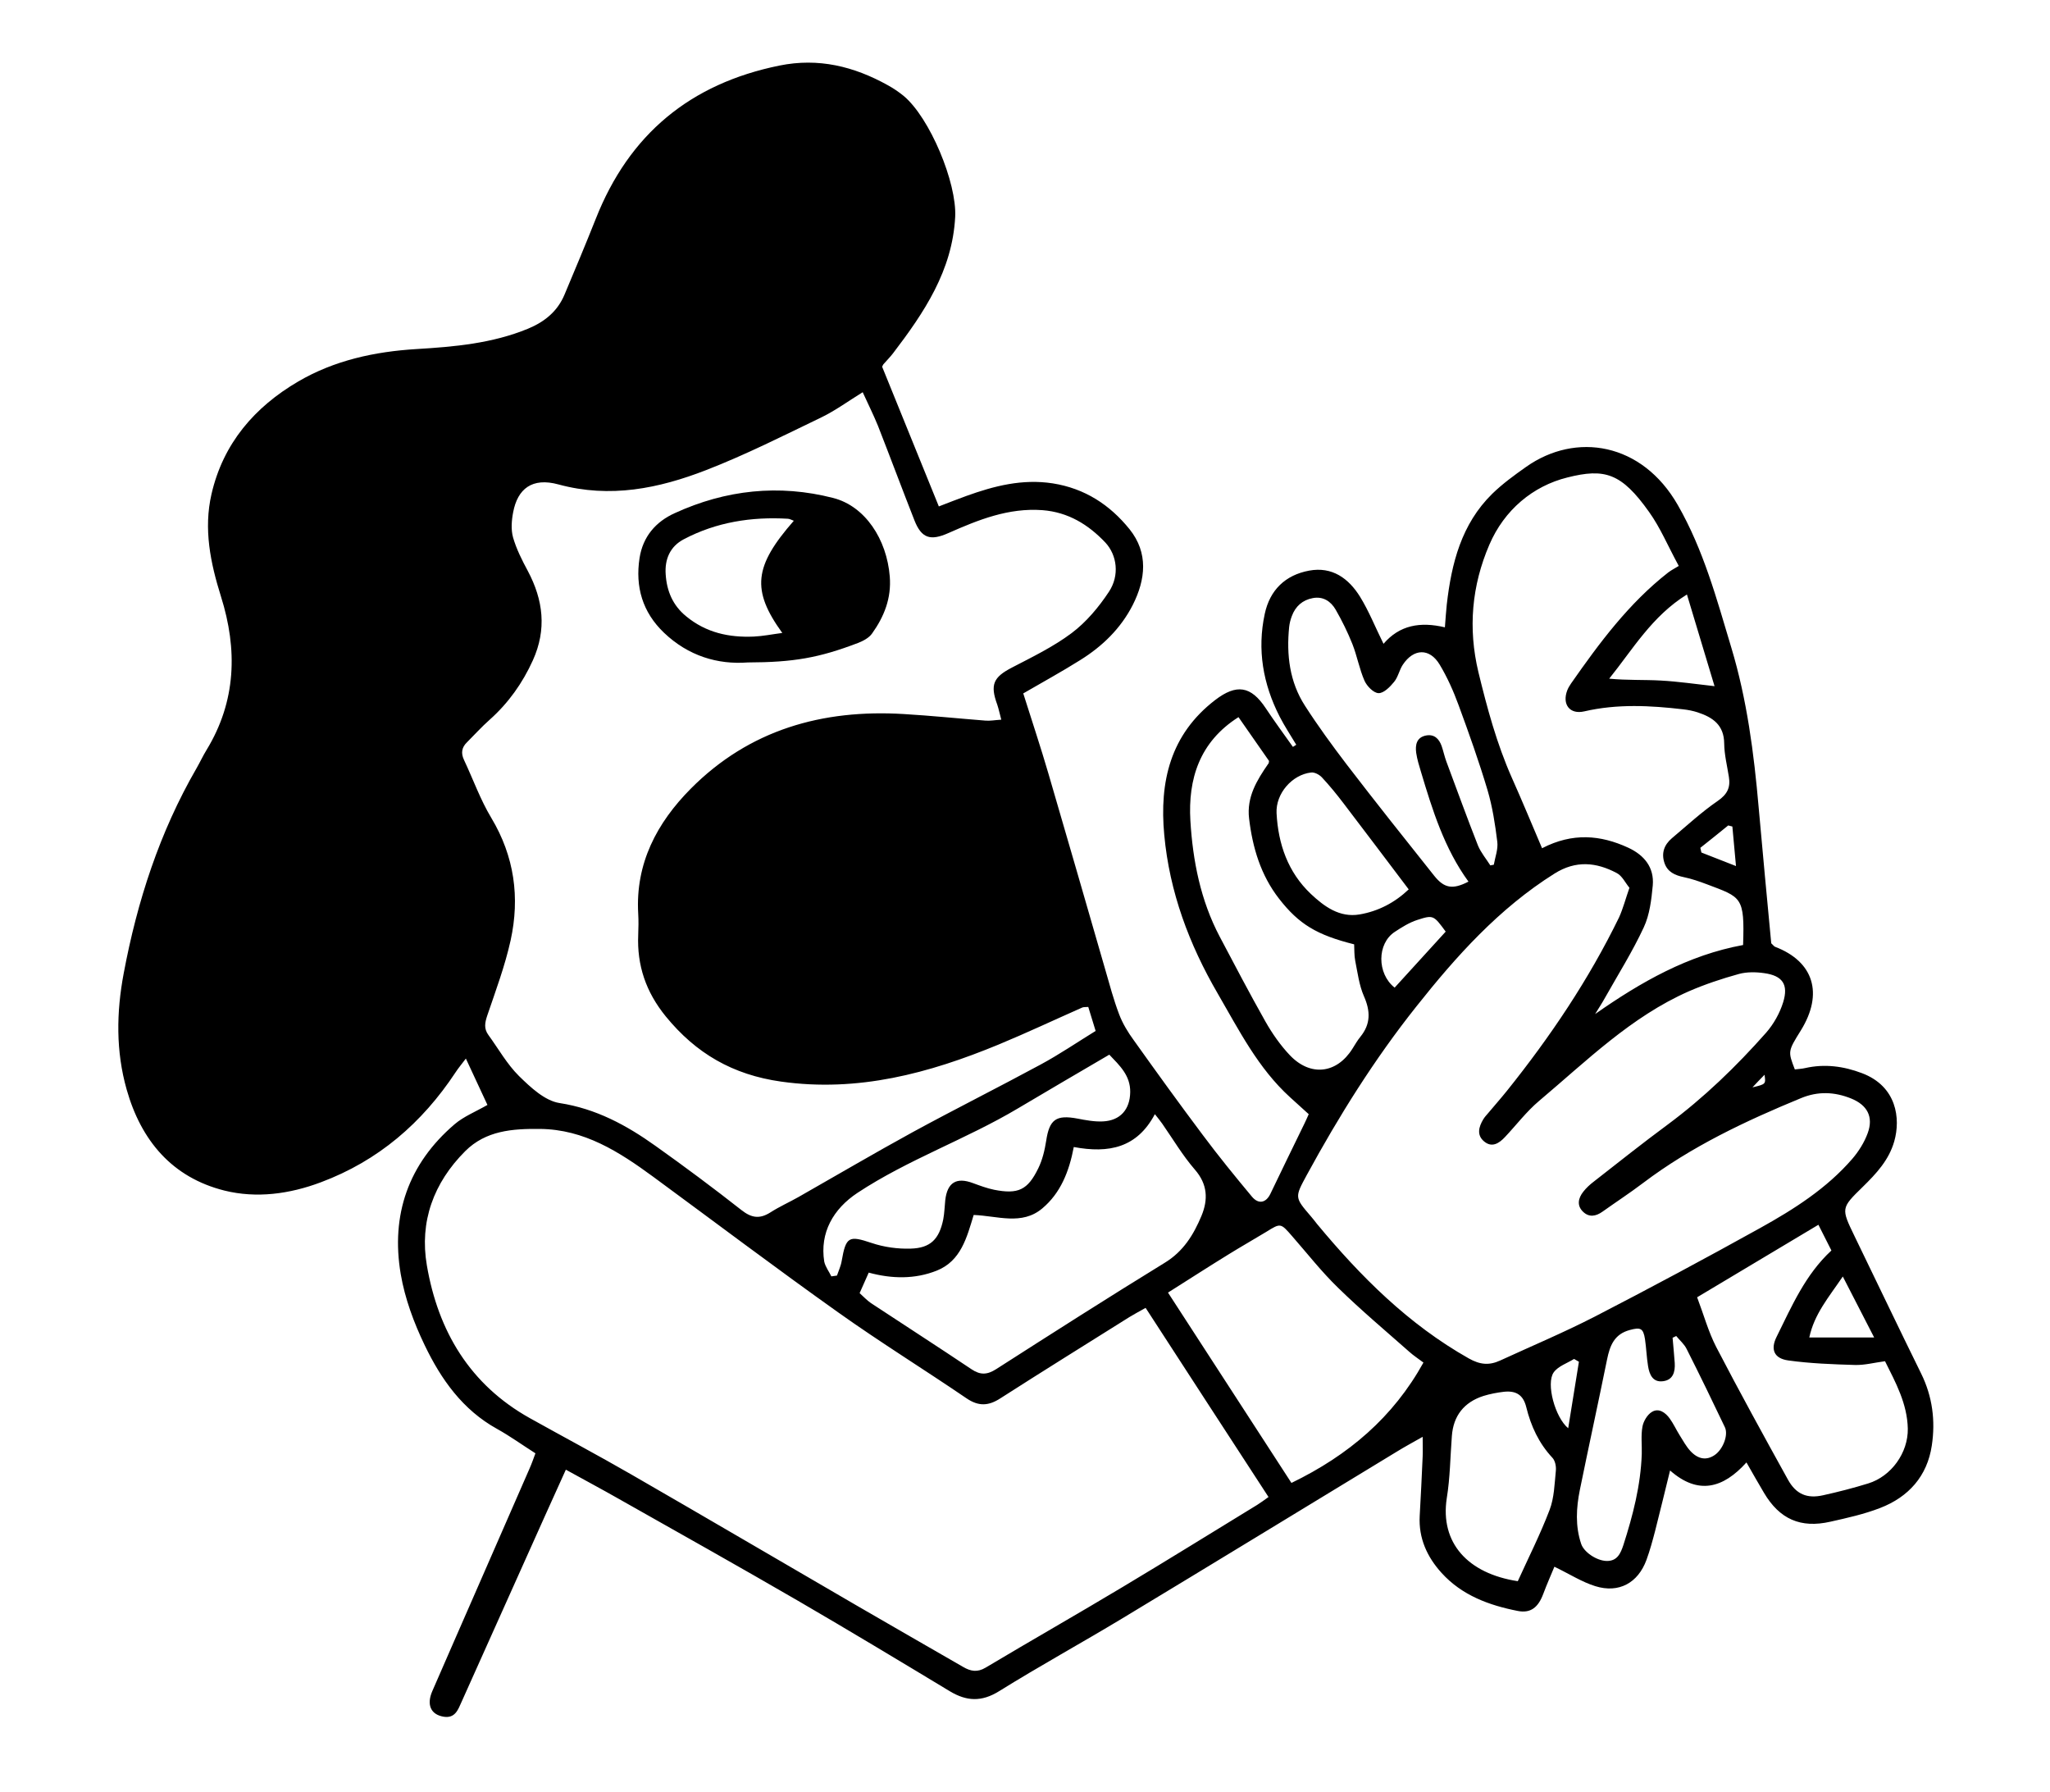 <?xml version="1.0" encoding="utf-8"?>
<!-- Generator: Adobe Illustrator 25.4.1, SVG Export Plug-In . SVG Version: 6.00 Build 0)  -->
<svg version="1.1" id="Layer_1" xmlns="http://www.w3.org/2000/svg" xmlns:xlink="http://www.w3.org/1999/xlink" x="0px" y="0px"
	 viewBox="0 0 152.96 133.71" style="enable-background:new 0 0 152.96 133.71;" xml:space="preserve">
<g>
	<path d="M76.35,51.73c0.64,2.03,1.3,4,1.88,5.99c1.43,4.87,2.83,9.75,4.24,14.62c0.32,1.11,0.62,2.24,1.03,3.32
		c0.26,0.69,0.66,1.35,1.1,1.95c1.69,2.37,3.4,4.74,5.15,7.07c1.17,1.57,2.41,3.09,3.66,4.59c0.5,0.6,1.06,0.46,1.38-0.21
		c0.84-1.76,1.7-3.51,2.55-5.26c0.09-0.18,0.16-0.35,0.31-0.68c-0.45-0.41-0.92-0.84-1.39-1.26c-2.39-2.17-3.82-5.02-5.4-7.74
		c-2.13-3.66-3.6-7.58-3.99-11.84c-0.37-3.96,0.45-7.48,3.79-10.05c1.6-1.23,2.68-1.06,3.78,0.6c0.65,0.98,1.35,1.93,2.03,2.89
		c0.08-0.05,0.16-0.1,0.25-0.16c-0.42-0.7-0.87-1.38-1.24-2.1c-1.24-2.43-1.69-4.99-1.11-7.67c0.38-1.77,1.53-2.89,3.31-3.22
		c1.72-0.32,2.95,0.58,3.8,1.95c0.66,1.07,1.13,2.26,1.75,3.51c1.19-1.39,2.73-1.67,4.58-1.23c0.05-0.61,0.08-1.15,0.14-1.7
		c0.35-3.07,1.09-6,3.39-8.26c0.77-0.75,1.65-1.39,2.53-2.01c3.71-2.62,8.65-1.82,11.32,2.85c1.92,3.35,2.9,7,3.99,10.63
		c1.17,3.88,1.69,7.89,2.04,11.91c0.3,3.42,0.63,6.84,0.94,10.15c0.16,0.15,0.21,0.23,0.28,0.26c2.89,1.1,3.63,3.49,1.93,6.24
		c-0.97,1.56-0.97,1.56-0.45,2.91c0.24-0.03,0.51-0.04,0.77-0.1c1.46-0.33,2.87-0.14,4.24,0.38c2.6,0.98,2.89,3.39,2.41,5.08
		c-0.4,1.41-1.35,2.42-2.36,3.41c-1.62,1.58-1.61,1.59-0.61,3.66c1.66,3.42,3.29,6.84,4.97,10.25c0.85,1.72,1.08,3.53,0.8,5.38
		c-0.34,2.28-1.73,3.84-3.86,4.66c-1.19,0.46-2.45,0.74-3.7,1.02c-2.23,0.51-3.8-0.19-4.96-2.15c-0.43-0.72-0.84-1.45-1.31-2.27
		c-1.74,1.93-3.6,2.45-5.7,0.6c-0.39,1.58-0.74,3.04-1.11,4.49c-0.19,0.73-0.39,1.47-0.65,2.18c-0.63,1.72-2.06,2.51-3.82,1.96
		c-1-0.31-1.91-0.9-3.05-1.45c-0.23,0.56-0.56,1.3-0.84,2.05c-0.37,0.98-0.93,1.44-1.89,1.25c-2.14-0.42-4.17-1.16-5.69-2.84
		c-1.08-1.19-1.72-2.59-1.63-4.25c0.08-1.48,0.16-2.95,0.22-4.43c0.02-0.42,0-0.84,0-1.47c-0.76,0.43-1.35,0.75-1.92,1.1
		c-6.83,4.15-13.66,8.32-20.5,12.45c-3.05,1.84-6.17,3.55-9.19,5.43c-1.31,0.81-2.42,0.75-3.67,0c-3.76-2.27-7.53-4.54-11.33-6.75
		c-4.43-2.57-8.89-5.07-13.35-7.59c-1.28-0.73-2.58-1.42-3.97-2.19c-0.54,1.2-1.05,2.31-1.55,3.43c-2.08,4.63-4.15,9.26-6.23,13.89
		c-0.26,0.58-0.48,1.25-1.34,1.11c-0.96-0.16-1.29-0.89-0.84-1.92c1.11-2.56,2.24-5.12,3.36-7.69c1.3-2.96,2.59-5.93,3.89-8.9
		c0.16-0.36,0.29-0.73,0.44-1.14c-0.99-0.63-1.89-1.28-2.86-1.82c-2.57-1.42-4.18-3.7-5.4-6.24c-0.81-1.68-1.48-3.49-1.79-5.31
		c-0.75-4.41,0.57-8.23,4.02-11.18c0.68-0.58,1.56-0.93,2.45-1.44c-0.51-1.09-1-2.16-1.61-3.46c-0.33,0.44-0.57,0.72-0.77,1.03
		c-2.5,3.78-5.77,6.6-10.05,8.2c-2.34,0.88-4.8,1.21-7.19,0.62c-3.91-0.98-6.22-3.73-7.3-7.54c-0.81-2.86-0.77-5.75-0.22-8.67
		c1.01-5.39,2.68-10.53,5.43-15.29c0.26-0.45,0.48-0.93,0.75-1.37c2.22-3.64,2.32-7.5,1.08-11.44c-0.79-2.52-1.31-5.04-0.71-7.65
		c0.87-3.78,3.21-6.49,6.47-8.4c2.7-1.58,5.71-2.23,8.82-2.42c2.84-0.17,5.66-0.42,8.33-1.52c1.25-0.52,2.2-1.3,2.72-2.54
		c0.79-1.88,1.58-3.76,2.33-5.65c2.49-6.32,7.06-10.09,13.71-11.44c2.91-0.59,5.55,0.06,8.07,1.46c0.42,0.23,0.82,0.5,1.19,0.8
		c1.96,1.63,3.98,6.49,3.85,9.03c-0.21,4.01-2.32,7.14-4.64,10.18c-0.22,0.29-0.48,0.54-0.71,0.81c-0.05,0.06-0.07,0.14-0.1,0.19
		c1.4,3.45,2.79,6.88,4.23,10.42c0.73-0.28,1.38-0.54,2.05-0.78c2.08-0.75,4.18-1.29,6.45-0.94c2.4,0.38,4.26,1.6,5.73,3.42
		c1.42,1.77,1.2,3.75,0.24,5.65c-0.89,1.75-2.27,3.09-3.93,4.12C79.24,50.1,77.83,50.87,76.35,51.73z M85.48,97.57
		c-0.52,0.29-0.87,0.48-1.2,0.68c-3.22,2.02-6.44,4.02-9.64,6.07c-0.88,0.57-1.62,0.61-2.52,0c-3.17-2.16-6.44-4.18-9.56-6.4
		c-4.66-3.31-9.22-6.75-13.82-10.13c-2.54-1.86-5.14-3.54-8.46-3.57c-2.04-0.02-4.03,0.12-5.57,1.66c-2.36,2.36-3.42,5.26-2.86,8.52
		c0.84,4.91,3.21,8.9,7.69,11.4c2.51,1.4,5.05,2.75,7.55,4.19c5.64,3.25,11.26,6.55,16.89,9.82c2.63,1.53,5.26,3.03,7.89,4.55
		c0.55,0.32,1.05,0.42,1.67,0.05c3.4-2.03,6.83-3.98,10.23-6.02c3.36-2.01,6.69-4.08,10.03-6.12c0.26-0.16,0.51-0.35,0.85-0.59
		C91.57,106.96,88.54,102.28,85.48,97.57z M64.37,29.26c-1.1,0.68-2.04,1.37-3.07,1.87c-2.84,1.37-5.67,2.8-8.61,3.94
		c-3.53,1.37-7.16,2.12-11.02,1.07c-1.97-0.54-3.05,0.33-3.38,2.07c-0.12,0.61-0.17,1.3-0.01,1.88c0.25,0.87,0.67,1.7,1.1,2.5
		c1.16,2.18,1.42,4.37,0.38,6.67c-0.77,1.7-1.82,3.18-3.22,4.43c-0.6,0.53-1.13,1.12-1.7,1.69c-0.39,0.38-0.46,0.8-0.22,1.31
		c0.68,1.44,1.22,2.97,2.04,4.33c1.72,2.87,2.14,5.93,1.44,9.13c-0.42,1.9-1.11,3.75-1.74,5.6c-0.18,0.54-0.27,0.98,0.08,1.46
		c0.75,1.03,1.39,2.18,2.29,3.07c0.86,0.84,1.92,1.84,3.02,2.01c2.72,0.42,4.99,1.65,7.15,3.19c2.18,1.55,4.33,3.15,6.43,4.8
		c0.75,0.59,1.36,0.67,2.15,0.17c0.67-0.43,1.41-0.76,2.1-1.15c2.85-1.62,5.67-3.28,8.54-4.85c3.16-1.72,6.38-3.33,9.54-5.04
		c1.39-0.75,2.71-1.65,4.09-2.5c-0.21-0.68-0.38-1.24-0.55-1.79c-0.23,0.02-0.36,0-0.46,0.05c-2.08,0.92-4.14,1.89-6.24,2.76
		c-5.19,2.14-10.47,3.57-16.22,2.76c-3.61-0.51-6.35-2.1-8.61-4.87c-1.47-1.81-2.15-3.79-2.05-6.09c0.02-0.52,0.03-1.04,0-1.56
		c-0.22-3.76,1.4-6.79,3.92-9.33c4.37-4.4,9.82-5.94,15.9-5.57c2.03,0.12,4.06,0.33,6.09,0.49c0.34,0.03,0.69-0.04,1.18-0.07
		c-0.12-0.45-0.19-0.79-0.3-1.12c-0.55-1.5-0.29-2.05,1.1-2.77c1.52-0.79,3.09-1.55,4.45-2.57c1.09-0.82,2.02-1.93,2.78-3.08
		c0.81-1.22,0.61-2.74-0.27-3.68c-1.27-1.34-2.77-2.26-4.68-2.41c-2.54-0.19-4.79,0.72-7.03,1.71c-1.33,0.59-2,0.4-2.53-0.95
		c-0.92-2.34-1.8-4.7-2.72-7.05C65.16,30.91,64.75,30.1,64.37,29.26z M121.58,66.23c-0.31-0.37-0.54-0.89-0.95-1.1
		c-1.53-0.81-3.05-0.96-4.64,0.04c-4.14,2.6-7.34,6.17-10.32,9.93c-3.11,3.91-5.77,8.16-8.16,12.55c-0.91,1.68-0.92,1.67,0.3,3.09
		c0.16,0.18,0.3,0.37,0.45,0.56c3.26,3.93,6.83,7.5,11.33,10.04c0.85,0.48,1.53,0.53,2.34,0.16c2.35-1.08,4.75-2.09,7.05-3.27
		c4.15-2.14,8.27-4.35,12.36-6.62c2.52-1.4,4.96-2.95,6.87-5.16c0.48-0.56,0.9-1.23,1.15-1.92c0.44-1.21-0.03-2.09-1.24-2.58
		c-1.24-0.5-2.47-0.55-3.73-0.03c-4.15,1.71-8.19,3.61-11.8,6.34c-0.99,0.75-2.02,1.42-3.03,2.14c-0.48,0.34-0.99,0.43-1.43,0.01
		c-0.49-0.46-0.38-1.02,0.01-1.51c0.22-0.28,0.49-0.53,0.78-0.75c1.83-1.43,3.64-2.87,5.51-4.25c2.71-2.01,5.12-4.34,7.35-6.86
		c0.56-0.64,1.02-1.46,1.27-2.27c0.41-1.33-0.05-1.98-1.41-2.17c-0.62-0.09-1.3-0.1-1.89,0.06c-1.27,0.35-2.53,0.77-3.73,1.29
		c-4.32,1.9-7.64,5.2-11.18,8.18c-0.94,0.79-1.7,1.8-2.55,2.7c-0.44,0.47-0.98,0.82-1.57,0.31c-0.55-0.47-0.38-1.08-0.05-1.63
		c0.1-0.17,0.24-0.32,0.37-0.47c0.46-0.55,0.94-1.09,1.39-1.65c3.24-4.04,6.11-8.3,8.38-12.96
		C121.11,67.76,121.29,67.06,121.58,66.23z M115.06,63.28c2.28-1.18,4.37-0.99,6.43-0.04c1.19,0.55,1.95,1.47,1.83,2.82
		c-0.1,1.06-0.23,2.18-0.67,3.12c-0.84,1.81-1.91,3.51-2.89,5.25c-0.23,0.42-0.5,0.82-0.74,1.22c3.44-2.41,6.95-4.4,11.04-5.15
		c0.12-3.61-0.11-3.55-2.7-4.53c-0.56-0.21-1.13-0.41-1.71-0.53c-0.67-0.14-1.23-0.38-1.46-1.07c-0.24-0.73-0.02-1.34,0.55-1.83
		c1.13-0.95,2.22-1.96,3.43-2.79c0.71-0.49,0.96-1,0.83-1.79c-0.13-0.83-0.34-1.66-0.35-2.49c-0.01-1.39-0.86-1.96-1.99-2.33
		c-0.34-0.11-0.7-0.18-1.05-0.22c-2.47-0.29-4.94-0.42-7.4,0.15c-1.08,0.25-1.67-0.52-1.27-1.57c0.07-0.18,0.18-0.36,0.29-0.52
		c2.11-3.02,4.3-5.97,7.24-8.27c0.25-0.19,0.54-0.33,0.79-0.49c-0.82-1.51-1.38-2.86-2.21-4.02c-2.07-2.92-3.32-3.28-6.1-2.58
		c-2.58,0.64-4.71,2.43-5.82,5.01c-1.32,3.06-1.6,6.25-0.82,9.51c0.65,2.68,1.37,5.34,2.49,7.87
		C113.57,59.73,114.28,61.45,115.06,63.28z M80.12,85.57c-0.35,1.84-0.99,3.44-2.35,4.58c-1.53,1.29-3.36,0.55-5.12,0.49
		c-0.51,1.68-0.95,3.43-2.75,4.15c-1.63,0.65-3.35,0.62-5.08,0.15c-0.25,0.55-0.45,1.02-0.68,1.53c0.31,0.28,0.55,0.54,0.84,0.74
		c2.5,1.65,5.02,3.27,7.51,4.94c0.67,0.45,1.18,0.41,1.84-0.01c4.17-2.67,8.35-5.34,12.57-7.93c1.4-0.85,2.16-2.1,2.75-3.51
		c0.5-1.21,0.46-2.35-0.5-3.45c-0.91-1.05-1.63-2.27-2.43-3.42c-0.17-0.24-0.35-0.46-0.55-0.71C84.84,85.63,82.74,86.06,80.12,85.57
		z M87.15,96.43c3.14,4.84,6.17,9.51,9.21,14.2c4.27-2.07,7.59-4.9,9.85-8.98c-0.41-0.31-0.74-0.52-1.04-0.79
		c-1.79-1.58-3.62-3.12-5.33-4.79c-1.23-1.19-2.29-2.55-3.42-3.84c-0.87-1-0.86-1-1.94-0.33c-0.92,0.56-1.86,1.09-2.78,1.66
		C90.22,94.47,88.75,95.42,87.15,96.43z M94.69,56.77c-0.72-1.04-1.49-2.14-2.28-3.27c-2.92,1.85-3.77,4.63-3.59,7.72
		c0.18,3,0.76,5.95,2.19,8.66c1.12,2.12,2.23,4.24,3.41,6.33c0.51,0.9,1.12,1.77,1.82,2.51c1.54,1.62,3.5,1.38,4.67-0.48
		c0.19-0.3,0.37-0.62,0.6-0.9c0.77-0.95,0.75-1.91,0.26-3.02c-0.36-0.82-0.47-1.75-0.65-2.64c-0.08-0.41-0.06-0.85-0.08-1.23
		c-2.79-0.7-4.12-1.5-5.6-3.4c-1.37-1.76-1.98-3.81-2.24-5.99c-0.19-1.6,0.58-2.85,1.43-4.08C94.67,56.95,94.67,56.91,94.69,56.77z
		 M126.63,96.78c0.5,1.32,0.84,2.57,1.42,3.7c1.73,3.33,3.54,6.62,5.36,9.91c0.6,1.08,1.42,1.43,2.62,1.16
		c1.13-0.25,2.26-0.54,3.36-0.88c1.73-0.53,2.99-2.29,2.96-4.09c-0.04-1.86-0.9-3.43-1.7-5.03c-0.82,0.11-1.53,0.3-2.24,0.28
		c-1.67-0.05-3.34-0.11-4.99-0.34c-1.05-0.15-1.33-0.82-0.86-1.76c1.13-2.28,2.14-4.64,4.09-6.44c-0.34-0.67-0.65-1.29-0.97-1.92
		C132.6,93.21,129.66,94.97,126.63,96.78z M111.2,64.56c0.09-0.02,0.18-0.04,0.26-0.05c0.1-0.57,0.33-1.16,0.26-1.71
		c-0.16-1.3-0.36-2.61-0.73-3.86c-0.64-2.14-1.39-4.25-2.16-6.34c-0.38-1.04-0.84-2.07-1.41-3.02c-0.75-1.25-1.94-1.21-2.75,0.01
		c-0.26,0.39-0.35,0.92-0.65,1.28c-0.3,0.37-0.77,0.85-1.16,0.84c-0.37-0.01-0.87-0.52-1.05-0.93c-0.38-0.87-0.55-1.84-0.9-2.73
		c-0.35-0.88-0.78-1.75-1.25-2.57c-0.36-0.62-0.94-1.01-1.71-0.86c-0.76,0.14-1.29,0.61-1.56,1.34c-0.1,0.26-0.17,0.54-0.2,0.81
		c-0.21,2.08,0.03,4.1,1.18,5.88c0.97,1.51,2.03,2.96,3.12,4.39c2.14,2.79,4.33,5.54,6.52,8.29c0.75,0.94,1.38,1.05,2.56,0.44
		c-1.8-2.47-2.69-5.34-3.55-8.21c-0.14-0.46-0.28-0.92-0.35-1.39c-0.08-0.59,0.02-1.16,0.73-1.3c0.62-0.12,0.98,0.25,1.17,0.79
		c0.13,0.38,0.21,0.77,0.35,1.15c0.78,2.09,1.54,4.19,2.36,6.27C110.5,63.61,110.89,64.07,111.2,64.56z M62.03,95.22
		c0.14-0.02,0.28-0.04,0.42-0.06c0.12-0.36,0.29-0.71,0.35-1.08c0.32-1.84,0.54-1.92,2.24-1.35c0.92,0.31,1.94,0.45,2.91,0.42
		c1.48-0.04,2.13-0.71,2.43-2.18c0.09-0.47,0.1-0.95,0.15-1.43c0.15-1.32,0.83-1.74,2.06-1.28c0.52,0.19,1.05,0.39,1.59,0.5
		c1.79,0.35,2.5,0.02,3.29-1.6c0.31-0.63,0.48-1.35,0.59-2.05c0.24-1.6,0.74-1.96,2.34-1.66c0.62,0.12,1.26,0.24,1.89,0.21
		c1.3-0.06,2.02-0.89,2.04-2.18c0.02-1.25-0.79-1.99-1.56-2.8c-2.35,1.38-4.59,2.68-6.82,4.01c-3.88,2.31-8.18,3.8-11.97,6.3
		c-1.81,1.2-2.82,2.97-2.48,5.13C61.59,94.52,61.86,94.86,62.03,95.22z M125.07,99.67c-0.09,0.04-0.18,0.09-0.27,0.13
		c0.05,0.63,0.12,1.26,0.16,1.88c0.04,0.66-0.12,1.26-0.86,1.36c-0.78,0.11-1.03-0.5-1.13-1.12c-0.11-0.67-0.13-1.35-0.23-2.02
		c-0.13-0.83-0.35-0.89-1.13-0.68c-1.17,0.31-1.49,1.18-1.7,2.2c-0.66,3.25-1.37,6.49-2.03,9.73c-0.27,1.34-0.35,2.7,0.1,4.03
		c0.21,0.62,1.14,1.24,1.87,1.27c0.82,0.03,1.07-0.56,1.28-1.19c0.71-2.21,1.29-4.45,1.37-6.79c0.02-0.68-0.07-1.37,0.05-2.03
		c0.07-0.41,0.37-0.91,0.71-1.11c0.51-0.31,1.01,0.05,1.33,0.5c0.28,0.39,0.48,0.83,0.73,1.23c0.25,0.4,0.49,0.84,0.8,1.18
		c0.59,0.64,1.22,0.72,1.82,0.31c0.62-0.42,1.04-1.5,0.76-2.08c-0.93-1.95-1.87-3.89-2.84-5.81
		C125.68,100.28,125.34,100,125.07,99.67z M113.25,117.96c0.8-1.76,1.68-3.5,2.37-5.31c0.35-0.91,0.37-1.95,0.47-2.94
		c0.03-0.31-0.05-0.74-0.26-0.96c-1.01-1.08-1.6-2.36-1.95-3.78c-0.22-0.89-0.74-1.24-1.67-1.14c-0.51,0.06-1.03,0.16-1.52,0.31
		c-1.46,0.47-2.25,1.49-2.36,2.99c-0.12,1.55-0.13,3.11-0.38,4.64C107.44,115.09,109.51,117.39,113.25,117.96z M105.11,66.35
		c-1.65-2.18-3.25-4.31-4.87-6.43c-0.51-0.67-1.04-1.32-1.61-1.93c-0.19-0.2-0.54-0.39-0.8-0.36c-1.42,0.16-2.65,1.57-2.58,3.03
		c0.12,2.31,0.85,4.41,2.56,6.03c1,0.94,2.14,1.78,3.63,1.53C102.85,67.98,104.08,67.33,105.11,66.35z M127.93,51.19
		c-0.67-2.22-1.35-4.48-2.06-6.84c-2.61,1.62-4.03,4.08-5.8,6.28c1.33,0.13,2.59,0.07,3.85,0.14
		C125.21,50.84,126.5,51.03,127.93,51.19z M107.87,69.5c-0.9-1.22-0.92-1.26-2.12-0.87c-0.59,0.19-1.15,0.54-1.68,0.89
		c-1.33,0.87-1.34,3.11-0.01,4.16C105.32,72.3,106.57,70.92,107.87,69.5z M139.84,99.78c-0.86-1.67-1.54-3-2.34-4.55
		c-1.05,1.55-2.13,2.8-2.5,4.55C136.59,99.78,138.07,99.78,139.84,99.78z M117.81,101.59c-0.12-0.07-0.24-0.14-0.36-0.21
		c-0.52,0.32-1.19,0.54-1.52,1c-0.59,0.83,0.1,3.36,1.08,4.17C117.29,104.84,117.55,103.21,117.81,101.59z M126.87,63.25
		c0.03,0.12,0.05,0.24,0.08,0.35c0.78,0.31,1.56,0.61,2.58,1.01c-0.11-1.17-0.19-2.06-0.27-2.95c-0.1-0.03-0.21-0.06-0.31-0.08
		C128.26,62.14,127.57,62.7,126.87,63.25z M130.76,81.12c1-0.24,1-0.24,0.9-0.94C131.35,80.49,131.1,80.76,130.76,81.12z"/>
	<path d="M55.79,49.42c-2.23,0.17-4.43-0.48-6.25-2.22c-1.6-1.53-2.15-3.42-1.82-5.57c0.25-1.6,1.21-2.71,2.63-3.35
		c3.8-1.74,7.77-2.17,11.82-1.13c2.38,0.61,4,3.08,4.22,5.86c0.13,1.62-0.42,2.99-1.32,4.25c-0.23,0.33-0.67,0.56-1.06,0.71
		C61.1,49.08,59.21,49.41,55.79,49.42z M59.23,38.85c-0.16-0.06-0.3-0.14-0.44-0.15c-2.72-0.16-5.34,0.25-7.77,1.53
		c-1.03,0.54-1.43,1.5-1.35,2.62c0.08,1.23,0.52,2.31,1.53,3.13c1.48,1.22,3.19,1.59,5.04,1.51c0.68-0.03,1.36-0.17,2.13-0.27
		C56.05,44.01,56.26,42.24,59.23,38.85z"/>
</g>
</svg>
